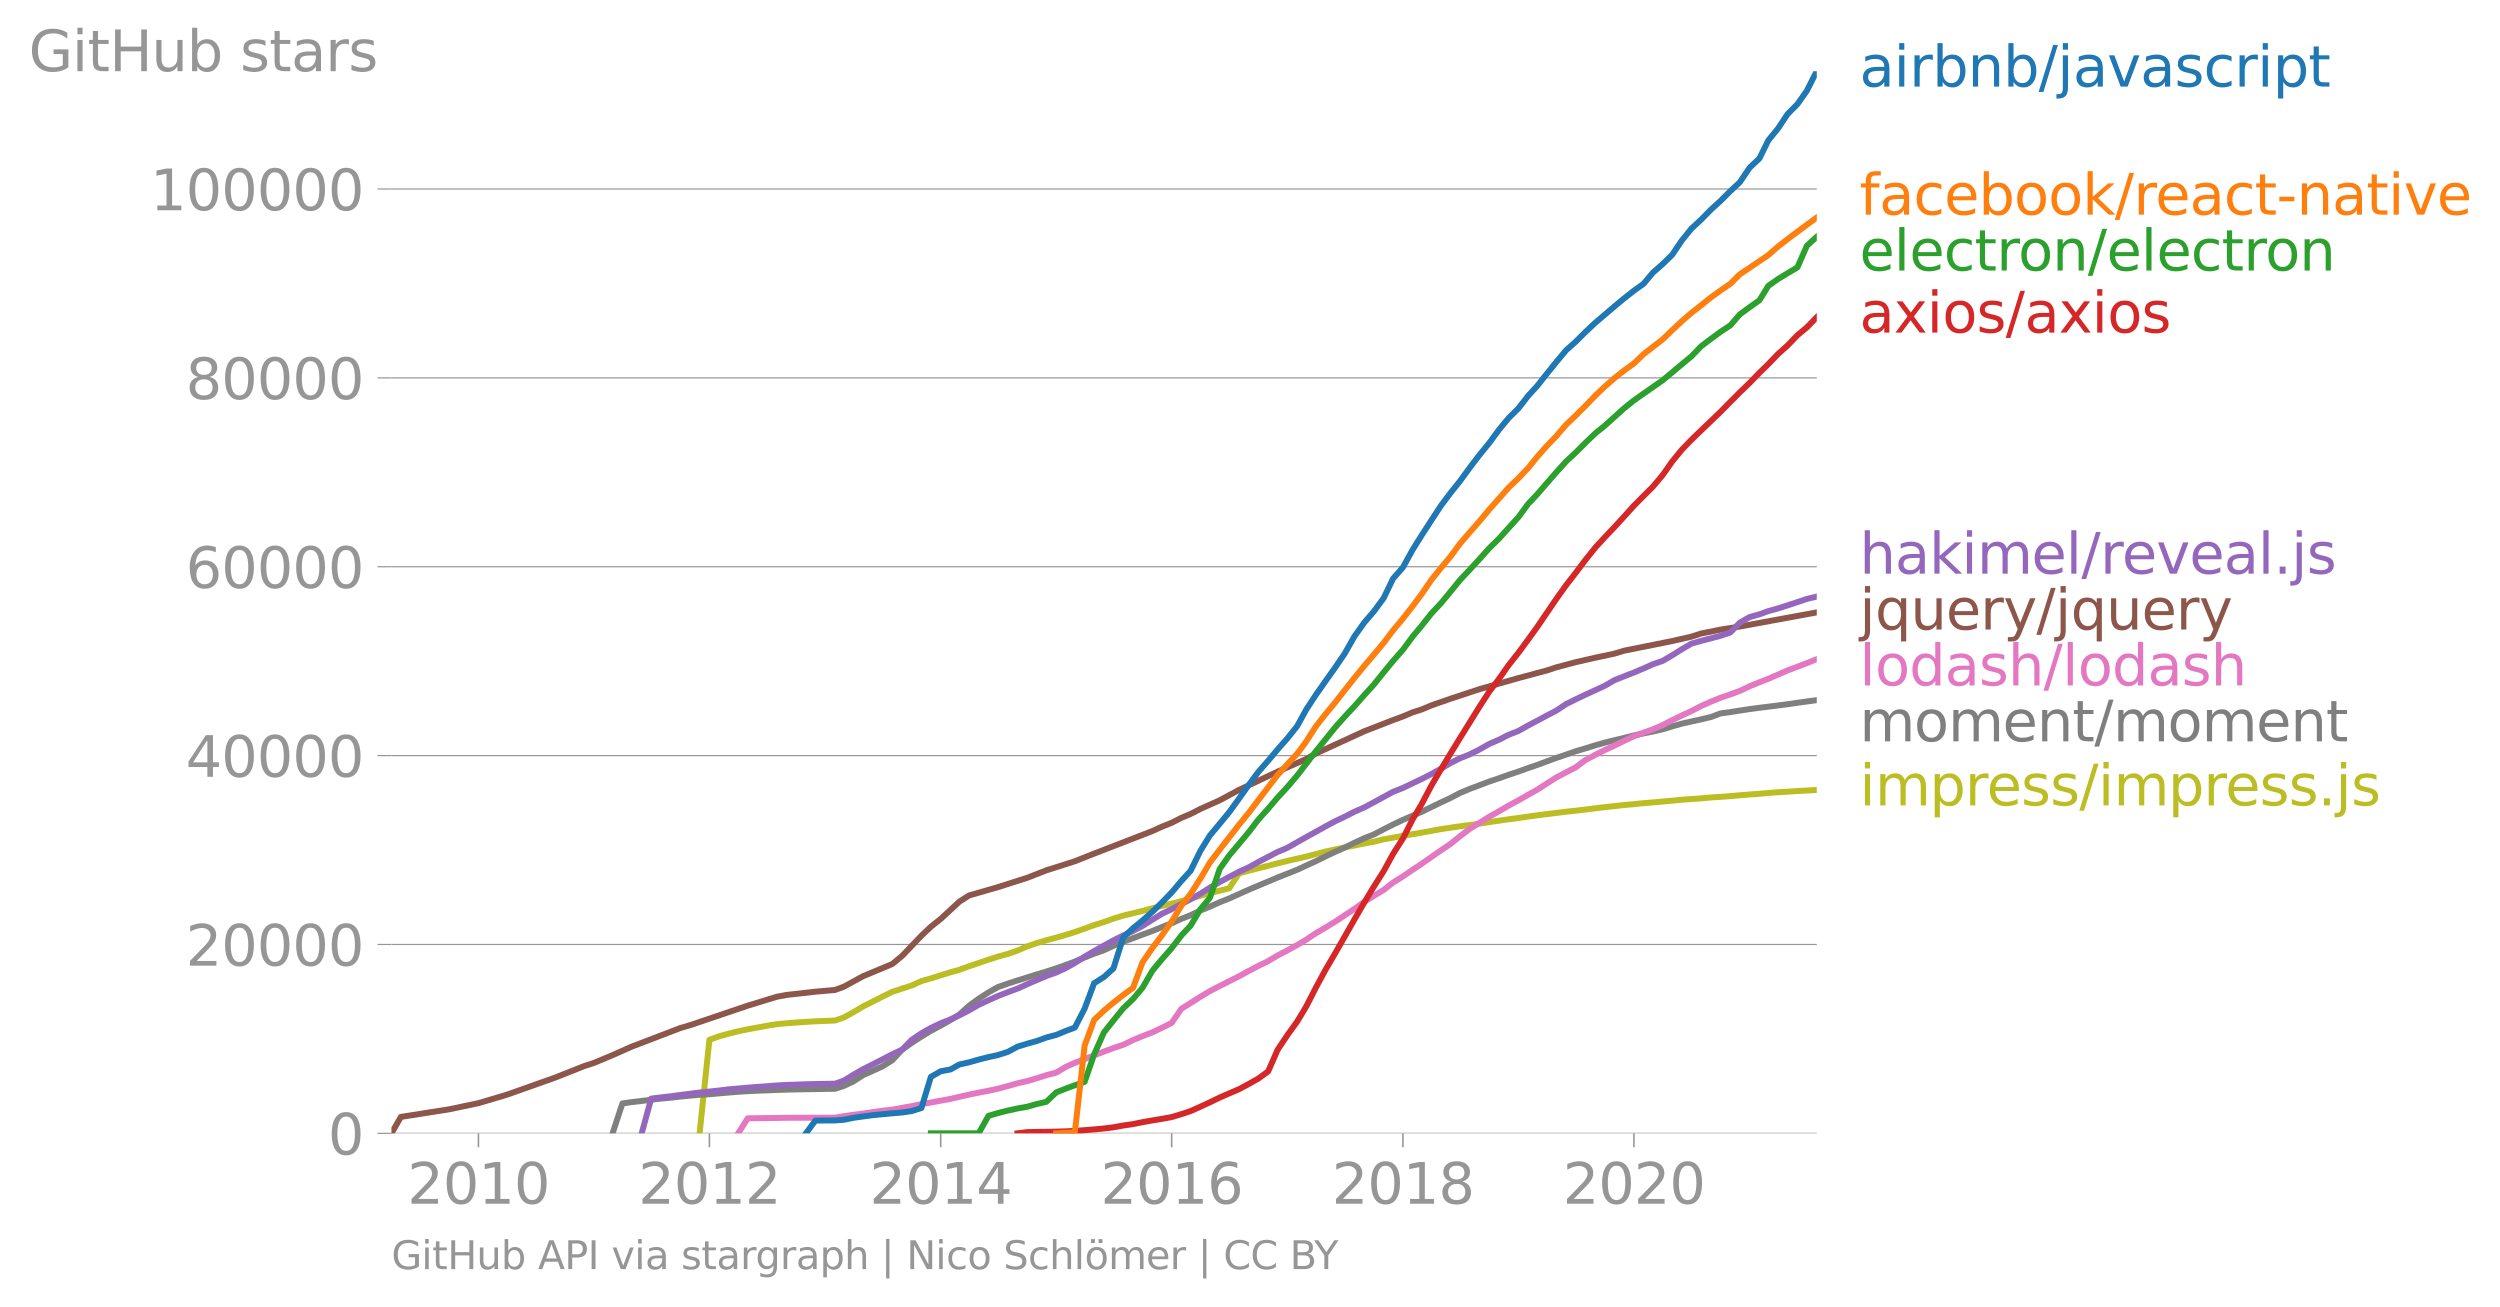 <svg xmlns:xlink="http://www.w3.org/1999/xlink" width="835.162" height="436.637" viewBox="0 0 626.372 327.478" xmlns="http://www.w3.org/2000/svg"><defs><style>*{stroke-linejoin:round;stroke-linecap:butt}</style></defs><g id="figure_1"><path d="M0 327.478h626.372V0H0v327.478z" style="fill:none" id="patch_1"/><g id="axes_1"><path d="M98.073 283.95h357.12V17.84H98.073V283.95z" style="fill:none" id="patch_2"/><g id="matplotlib.axis_1"><g id="xtick_1"><g id="line2d_1"><defs><path id="m67681388e8" d="M0 0v3.5" style="stroke:#969696;stroke-width:.4"/></defs><use xlink:href="#m67681388e8" x="119.873" y="283.951" style="fill:#969696;stroke:#969696;stroke-width:.4"/></g><g style="fill:#969696" transform="matrix(.14 0 0 -.14 102.058 301.589)" id="text_1"><defs><path id="DejaVuSans-32" d="M1228 531h2203V0H469v531q359 372 979 998 621 627 780 809 303 340 423 576 121 236 121 464 0 372-261 606-261 235-680 235-297 0-627-103-329-103-704-313v638q381 153 712 231 332 78 607 78 725 0 1156-363 431-362 431-968 0-288-108-546-107-257-392-607-78-91-497-524-418-433-1181-1211z" transform="scale(.016)"/><path id="DejaVuSans-30" d="M2034 4250q-487 0-733-480-245-479-245-1442 0-959 245-1439 246-480 733-480 491 0 736 480 246 480 246 1439 0 963-246 1442-245 480-736 480zm0 500q785 0 1199-621 414-620 414-1801 0-1178-414-1799Q2819-91 2034-91q-784 0-1198 620-414 621-414 1799 0 1181 414 1801 414 621 1198 621z" transform="scale(.016)"/><path id="DejaVuSans-31" d="M794 531h1031v3560L703 3866v575l1116 225h631V531h1031V0H794v531z" transform="scale(.016)"/></defs><use xlink:href="#DejaVuSans-32"/><use xlink:href="#DejaVuSans-30" x="63.623"/><use xlink:href="#DejaVuSans-31" x="127.246"/><use xlink:href="#DejaVuSans-30" x="190.869"/></g></g><g id="xtick_2"><use xlink:href="#m67681388e8" x="177.741" y="283.951" style="fill:#969696;stroke:#969696;stroke-width:.4" id="line2d_2"/><g style="fill:#969696" transform="matrix(.14 0 0 -.14 159.926 301.589)" id="text_2"><use xlink:href="#DejaVuSans-32"/><use xlink:href="#DejaVuSans-30" x="63.623"/><use xlink:href="#DejaVuSans-31" x="127.246"/><use xlink:href="#DejaVuSans-32" x="190.869"/></g></g><g id="xtick_3"><use xlink:href="#m67681388e8" x="235.689" y="283.951" style="fill:#969696;stroke:#969696;stroke-width:.4" id="line2d_3"/><g style="fill:#969696" transform="matrix(.14 0 0 -.14 217.874 301.589)" id="text_3"><defs><path id="DejaVuSans-34" d="M2419 4116 825 1625h1594v2491zm-166 550h794V1625h666v-525h-666V0h-628v1100H313v609l1940 2957z" transform="scale(.016)"/></defs><use xlink:href="#DejaVuSans-32"/><use xlink:href="#DejaVuSans-30" x="63.623"/><use xlink:href="#DejaVuSans-31" x="127.246"/><use xlink:href="#DejaVuSans-34" x="190.869"/></g></g><g id="xtick_4"><use xlink:href="#m67681388e8" x="293.558" y="283.951" style="fill:#969696;stroke:#969696;stroke-width:.4" id="line2d_4"/><g style="fill:#969696" transform="matrix(.14 0 0 -.14 275.743 301.589)" id="text_4"><defs><path id="DejaVuSans-36" d="M2113 2584q-425 0-674-291-248-290-248-796 0-503 248-796 249-292 674-292t673 292q248 293 248 796 0 506-248 796-248 291-673 291zm1253 1979v-575q-238 112-480 171-242 60-480 60-625 0-955-422-329-422-376-1275 184 272 462 417 279 145 613 145 703 0 1111-427 408-426 408-1160 0-719-425-1154Q2819-91 2113-91q-810 0-1238 620-428 621-428 1799 0 1106 525 1764t1409 658q238 0 480-47t505-140z" transform="scale(.016)"/></defs><use xlink:href="#DejaVuSans-32"/><use xlink:href="#DejaVuSans-30" x="63.623"/><use xlink:href="#DejaVuSans-31" x="127.246"/><use xlink:href="#DejaVuSans-36" x="190.869"/></g></g><g id="xtick_5"><use xlink:href="#m67681388e8" x="351.505" y="283.951" style="fill:#969696;stroke:#969696;stroke-width:.4" id="line2d_5"/><g style="fill:#969696" transform="matrix(.14 0 0 -.14 333.69 301.589)" id="text_5"><defs><path id="DejaVuSans-38" d="M2034 2216q-450 0-708-241-257-241-257-662 0-422 257-663 258-241 708-241t709 242q260 243 260 662 0 421-258 662-257 241-711 241zm-631 268q-406 100-633 378-226 279-226 679 0 559 398 884 399 325 1092 325 697 0 1094-325t397-884q0-400-227-679-226-278-629-378 456-106 710-416 255-309 255-755 0-679-414-1042Q2806-91 2034-91q-771 0-1186 362-414 363-414 1042 0 446 256 755 257 310 713 416zm-231 997q0-362 226-565 227-203 636-203 407 0 636 203 230 203 230 565 0 363-230 566-229 203-636 203-409 0-636-203-226-203-226-566z" transform="scale(.016)"/></defs><use xlink:href="#DejaVuSans-32"/><use xlink:href="#DejaVuSans-30" x="63.623"/><use xlink:href="#DejaVuSans-31" x="127.246"/><use xlink:href="#DejaVuSans-38" x="190.869"/></g></g><g id="xtick_6"><use xlink:href="#m67681388e8" x="409.374" y="283.951" style="fill:#969696;stroke:#969696;stroke-width:.4" id="line2d_6"/><g style="fill:#969696" transform="matrix(.14 0 0 -.14 391.559 301.589)" id="text_6"><use xlink:href="#DejaVuSans-32"/><use xlink:href="#DejaVuSans-30" x="63.623"/><use xlink:href="#DejaVuSans-32" x="127.246"/><use xlink:href="#DejaVuSans-30" x="190.869"/></g></g></g><g id="matplotlib.axis_2"><g id="ytick_1"><path d="M98.073 283.95h357.12" clip-path="url(#p525a68c3d8)" style="fill:none;stroke:#969696;stroke-width:.3;stroke-linecap:square" id="line2d_7"/><g id="line2d_8"><defs><path id="m90d577b54c" d="M0 0h-3.5" style="stroke:#969696;stroke-width:.3"/></defs><use xlink:href="#m90d577b54c" x="98.073" y="283.951" style="fill:#969696;stroke:#969696;stroke-width:.3"/></g><use xlink:href="#DejaVuSans-30" style="fill:#969696" transform="matrix(.14 0 0 -.14 82.166 289.27)" id="text_7"/></g><g id="ytick_2"><path d="M98.073 236.633h357.12" clip-path="url(#p525a68c3d8)" style="fill:none;stroke:#969696;stroke-width:.3;stroke-linecap:square" id="line2d_9"/><use xlink:href="#m90d577b54c" x="98.073" y="236.633" style="fill:#969696;stroke:#969696;stroke-width:.3" id="line2d_10"/><g style="fill:#969696" transform="matrix(.14 0 0 -.14 46.536 241.952)" id="text_8"><use xlink:href="#DejaVuSans-32"/><use xlink:href="#DejaVuSans-30" x="63.623"/><use xlink:href="#DejaVuSans-30" x="127.246"/><use xlink:href="#DejaVuSans-30" x="190.869"/><use xlink:href="#DejaVuSans-30" x="254.492"/></g></g><g id="ytick_3"><path d="M98.073 189.315h357.12" clip-path="url(#p525a68c3d8)" style="fill:none;stroke:#969696;stroke-width:.3;stroke-linecap:square" id="line2d_11"/><use xlink:href="#m90d577b54c" x="98.073" y="189.315" style="fill:#969696;stroke:#969696;stroke-width:.3" id="line2d_12"/><g style="fill:#969696" transform="matrix(.14 0 0 -.14 46.536 194.634)" id="text_9"><use xlink:href="#DejaVuSans-34"/><use xlink:href="#DejaVuSans-30" x="63.623"/><use xlink:href="#DejaVuSans-30" x="127.246"/><use xlink:href="#DejaVuSans-30" x="190.869"/><use xlink:href="#DejaVuSans-30" x="254.492"/></g></g><g id="ytick_4"><path d="M98.073 141.997h357.12" clip-path="url(#p525a68c3d8)" style="fill:none;stroke:#969696;stroke-width:.3;stroke-linecap:square" id="line2d_13"/><use xlink:href="#m90d577b54c" x="98.073" y="141.997" style="fill:#969696;stroke:#969696;stroke-width:.3" id="line2d_14"/><g style="fill:#969696" transform="matrix(.14 0 0 -.14 46.536 147.316)" id="text_10"><use xlink:href="#DejaVuSans-36"/><use xlink:href="#DejaVuSans-30" x="63.623"/><use xlink:href="#DejaVuSans-30" x="127.246"/><use xlink:href="#DejaVuSans-30" x="190.869"/><use xlink:href="#DejaVuSans-30" x="254.492"/></g></g><g id="ytick_5"><path d="M98.073 94.679h357.12" clip-path="url(#p525a68c3d8)" style="fill:none;stroke:#969696;stroke-width:.3;stroke-linecap:square" id="line2d_15"/><use xlink:href="#m90d577b54c" x="98.073" y="94.679" style="fill:#969696;stroke:#969696;stroke-width:.3" id="line2d_16"/><g style="fill:#969696" transform="matrix(.14 0 0 -.14 46.536 99.998)" id="text_11"><use xlink:href="#DejaVuSans-38"/><use xlink:href="#DejaVuSans-30" x="63.623"/><use xlink:href="#DejaVuSans-30" x="127.246"/><use xlink:href="#DejaVuSans-30" x="190.869"/><use xlink:href="#DejaVuSans-30" x="254.492"/></g></g><g id="ytick_6"><path d="M98.073 47.36h357.12" clip-path="url(#p525a68c3d8)" style="fill:none;stroke:#969696;stroke-width:.3;stroke-linecap:square" id="line2d_17"/><use xlink:href="#m90d577b54c" x="98.073" y="47.361" style="fill:#969696;stroke:#969696;stroke-width:.3" id="line2d_18"/><g style="fill:#969696" transform="matrix(.14 0 0 -.14 37.628 52.68)" id="text_12"><use xlink:href="#DejaVuSans-31"/><use xlink:href="#DejaVuSans-30" x="63.623"/><use xlink:href="#DejaVuSans-30" x="127.246"/><use xlink:href="#DejaVuSans-30" x="190.869"/><use xlink:href="#DejaVuSans-30" x="254.492"/><use xlink:href="#DejaVuSans-30" x="318.115"/></g></g><g style="fill:#969696" transform="matrix(.14 0 0 -.14 7.2 17.838)" id="text_13"><defs><path id="DejaVuSans-47" d="M3809 666v1253H2778v519h1656V434q-365-259-806-392-440-133-940-133-1094 0-1712 639-617 640-617 1780 0 1144 617 1783 618 639 1712 639 456 0 867-113 411-112 758-331v-672q-350 297-744 447t-828 150q-857 0-1287-478-429-478-429-1425 0-944 429-1422 430-478 1287-478 334 0 596 58 263 58 472 180z" transform="scale(.016)"/><path id="DejaVuSans-69" d="M603 3500h575V0H603v3500zm0 1363h575v-729H603v729z" transform="scale(.016)"/><path id="DejaVuSans-74" d="M1172 4494v-994h1184v-447H1172V1153q0-428 117-550t477-122h590V0h-590q-666 0-919 248-253 249-253 905v1900H172v447h422v994h578z" transform="scale(.016)"/><path id="DejaVuSans-48" d="M628 4666h631V2753h2294v1913h631V0h-631v2222H1259V0H628v4666z" transform="scale(.016)"/><path id="DejaVuSans-75" d="M544 1381v2119h575V1403q0-497 193-746 194-248 582-248 465 0 735 297 271 297 271 810v1984h575V0h-575v538q-209-319-486-474-276-155-642-155-603 0-916 375-312 375-312 1097zm1447 2203z" transform="scale(.016)"/><path id="DejaVuSans-62" d="M3116 1747q0 634-261 995t-717 361q-457 0-718-361t-261-995q0-634 261-995t718-361q456 0 717 361t261 995zM1159 2969q182 312 458 463 277 152 661 152 638 0 1036-506 399-506 399-1331T3314 415Q2916-91 2278-91q-384 0-661 152-276 152-458 464V0H581v4863h578V2969z" transform="scale(.016)"/><path id="DejaVuSans-73" d="M2834 3397v-544q-243 125-506 187-262 63-544 63-428 0-642-131t-214-394q0-200 153-314t616-217l197-44q612-131 870-370t258-667q0-488-386-773Q2250-91 1575-91q-281 0-586 55T347 128v594q319-166 628-249 309-82 613-82 406 0 624 139 219 139 219 392 0 234-158 359-157 125-692 241l-200 47q-534 112-772 345-237 233-237 639 0 494 350 762 350 269 994 269 318 0 599-47 282-46 519-140z" transform="scale(.016)"/><path id="DejaVuSans-61" d="M2194 1759q-697 0-966-159t-269-544q0-306 202-486 202-179 548-179 479 0 768 339t289 901v128h-572zm1147 238V0h-575v531q-197-318-491-470T1556-91q-537 0-855 302-317 302-317 808 0 590 395 890 396 300 1180 300h807v57q0 397-261 614t-733 217q-300 0-585-72-284-72-546-216v532q315 122 612 182 297 61 578 61 760 0 1135-394 375-393 375-1193z" transform="scale(.016)"/><path id="DejaVuSans-72" d="M2631 2963q-97 56-211 82-114 27-251 27-488 0-749-317t-261-911V0H581v3500h578v-544q182 319 472 473 291 155 707 155 59 0 131-8 72-7 159-23l3-590z" transform="scale(.016)"/></defs><use xlink:href="#DejaVuSans-47"/><use xlink:href="#DejaVuSans-69" x="77.49"/><use xlink:href="#DejaVuSans-74" x="105.273"/><use xlink:href="#DejaVuSans-48" x="144.482"/><use xlink:href="#DejaVuSans-75" x="219.678"/><use xlink:href="#DejaVuSans-62" x="283.057"/><use xlink:href="#DejaVuSans-20" x="346.533"/><use xlink:href="#DejaVuSans-73" x="378.32"/><use xlink:href="#DejaVuSans-74" x="430.42"/><use xlink:href="#DejaVuSans-61" x="469.629"/><use xlink:href="#DejaVuSans-72" x="530.908"/><use xlink:href="#DejaVuSans-73" x="572.021"/></g></g><path d="m175.284 283.95 2.457-23.426 2.458-.888 2.299-.634 2.457-.615 2.378-.492 2.458-.447 2.378-.45 2.457-.395 2.458-.22 2.378-.187 2.457-.168 2.378-.137 2.458-.097 2.457-.1 2.22-.766 2.457-1.353 2.379-1.42 2.457-1.232 2.378-1.223 2.458-1.197 2.457-.821 2.378-.755 2.458-1.115 2.378-.674 2.457-.778 2.458-.753 2.22-.626 2.457-.895 2.378-.792 2.457-.845 2.378-.771 2.458-.672 2.457-.842 2.378-1.044 2.458-.83 2.378-.71 2.457-.655 2.458-.708 2.22-.69 2.457-.857 2.378-.887 2.457-.762 2.379-.857 2.457-.761 2.458-.59 2.378-.586 2.457-.644 2.378-.613 2.458-.558 2.457-.643 2.299-.632 2.457-.703 2.379-.681 2.457-.599 2.378-.58 2.458-3.75 2.457-.669 2.378-.61 2.458-.618 2.378-.62 2.457-.608 2.458-.565 2.22-.497 2.457-.655 2.378-.608 2.457-.552 2.378-.527 2.458-.452 2.457-.506 2.378-.45 2.458-.587 2.378-.433 2.457-.447 2.458-.419 2.22-.378 2.457-.443 2.378-.44 2.458-.376 2.378-.338 2.457-.329 2.458-.36 2.378-.369 2.457-.347 2.378-.344 2.458-.324 2.457-.364 2.22-.305 2.457-.315 2.378-.286 2.458-.31 2.378-.25 2.457-.292 2.458-.312 2.378-.289 2.457-.258 2.379-.267 2.457-.22 2.457-.258 2.3-.18 2.457-.22 2.378-.215 2.457-.241 2.378-.17 2.458-.173 2.457-.225 2.378-.15 2.458-.181 2.378-.216 2.457-.198 2.458-.17 2.22-.209 2.457-.187 2.378-.13 2.458-.163 2.378-.13 2.457-.14" clip-path="url(#p525a68c3d8)" style="fill:none;stroke:#bcbd22;stroke-width:1.5;stroke-linecap:square" id="line2d_19"/><path d="m153.484 283.95 2.458-7.485 2.378-.338 2.457-.284 2.378-.31 2.458-.277 2.457-.23 2.378-.276 2.458-.234 2.378-.216 2.457-.142 2.458-.224 2.299-.194 2.457-.197 2.378-.151 2.458-.12 2.378-.084 2.457-.101 2.458-.078 2.378-.06 2.457-.045 2.378-.028 2.458-.05 2.457-.026 2.22-.724 2.457-1.17 2.379-1.555 2.457-1.088 2.378-1.075 2.458-1.547 2.457-2.64 2.378-1.68 2.458-1.604 2.378-1.448 2.457-1.294 2.458-1.413 2.22-1.365 2.457-2.221 2.378-1.737 2.457-1.6 2.378-1.324 2.458-.864 2.457-.804 2.378-.736 2.458-.778 2.378-.708 2.457-.8 2.458-.872 2.22-.821 2.457-1.037 2.378-.946 2.457-.866 2.379-1.112 2.457-1.005 2.458-.904 2.378-.897 2.457-.899 2.378-.977 2.458-.963 2.457-1.107 2.299-.913 2.457-1.167 2.379-.977 2.457-1.107 2.378-.944 2.458-1.1 2.457-1.11 2.378-1.003 2.458-1.032 2.378-.996 2.457-.977 2.458-.98 2.22-1.033 2.457-1.122 2.378-1.166 2.457-1.169 2.378-1.053 2.458-1.218 2.457-1.145 2.378-.932 2.458-1.285 2.378-1.207 2.457-1.156 2.458-1.072 2.22-.935 2.457-1.209 2.378-1.15 2.458-1.156 2.378-1.243 2.457-1.029 2.458-.913 2.378-.916 2.457-.816 2.378-.854 2.458-.816 2.457-.892 2.22-.748 2.457-.922 2.378-.86 2.458-.832 2.378-.835 2.457-.72 2.458-.77 2.378-.67 2.457-.608 2.379-.566 2.457-.624 2.457-.52 2.3-.47 2.457-.558 2.378-.721 2.457-.698 2.378-.537 2.458-.537 2.457-.582 2.378-.902 2.458-.329 2.378-.385 2.457-.37 2.458-.326 2.22-.277 2.457-.312 2.378-.3 2.458-.365 2.378-.326 2.457-.33" clip-path="url(#p525a68c3d8)" style="fill:none;stroke:#7f7f7f;stroke-width:1.5;stroke-linecap:square" id="line2d_20"/><path d="m184.955 283.95 2.378-3.759 2.458-.033 2.378-.023 2.457-.038 2.458-.036 2.378-.01 2.457-.006 2.378-.003 2.458-.007 2.457-.007 2.22-.367 2.457-.364 2.379-.296 2.457-.373 2.378-.325 2.458-.283 2.457-.448 2.378-.43 2.458-.49 2.378-.416 2.457-.462 2.458-.445 2.22-.525 2.457-.553 2.378-.488 2.457-.468 2.378-.52 2.458-.663 2.457-.7 2.378-.54 2.458-.726 2.378-.767 2.457-.634 2.458-1.455 2.22-.994 2.457-.953 2.378-.925 2.457-.944 2.379-.892 2.457-.807 2.458-1.183 2.378-.989 2.457-.941 2.378-1.136 2.458-1.223 2.457-3.568 2.299-1.427 2.457-1.57 2.379-1.42 2.457-1.278 2.378-1.197 2.458-1.237 2.457-1.349 2.378-1.24 2.458-1.215 2.378-1.418 2.457-1.275 2.458-1.353 2.22-1.301 2.457-1.645 2.378-1.389 2.457-1.5 2.378-1.594 2.458-1.604 2.457-1.775 2.378-1.48 2.458-1.475 2.378-1.873 2.457-1.529 2.458-1.675 2.22-1.476 2.457-1.723 2.378-1.642 2.458-1.658 2.378-1.921 2.457-1.862 2.458-1.507 2.378-1.503 2.457-1.37 2.378-1.4 2.458-1.315 2.457-1.408 2.22-1.233 2.457-1.597 2.378-1.502 2.458-1.304 2.378-1.225 2.457-1.834 2.458-1.308 2.378-1.193 2.457-1.128 2.379-1.185 2.457-1.138 2.457-.935 2.3-.804 2.457-1.077 2.378-1.225 2.457-1.188 2.378-1.098 2.458-1.28 2.457-1.09 2.378-.963 2.458-.84 2.378-.873 2.457-1.16 2.458-1.01 2.22-.866 2.457-1.064 2.378-1.034 2.458-.928 2.378-.908 2.457-.977" clip-path="url(#p525a68c3d8)" style="fill:none;stroke:#e377c2;stroke-width:1.5;stroke-linecap:square" id="line2d_21"/><g style="fill:#1f77b4" transform="matrix(.14 0 0 -.14 465.907 21.702)" id="text_14"><defs><path id="DejaVuSans-6e" d="M3513 2113V0h-575v2094q0 497-194 743-194 247-581 247-466 0-735-297-269-296-269-809V0H581v3500h578v-544q207 316 486 472 280 156 646 156 603 0 912-373 310-373 310-1098z" transform="scale(.016)"/><path id="DejaVuSans-2f" d="M1625 4666h531L531-594H0l1625 5260z" transform="scale(.016)"/><path id="DejaVuSans-6a" d="M603 3500h575V-63q0-668-255-968-254-300-820-300h-219v487H38q328 0 446 152Q603-541 603-63v3563zm0 1363h575v-729H603v729z" transform="scale(.016)"/><path id="DejaVuSans-76" d="M191 3500h609L1894 563l1094 2937h609L2284 0h-781L191 3500z" transform="scale(.016)"/><path id="DejaVuSans-63" d="M3122 3366v-538q-244 135-489 202t-495 67q-560 0-870-355-309-354-309-995t309-996q310-354 870-354 250 0 495 67t489 202V134Q2881 22 2623-34q-257-57-548-57-791 0-1257 497-465 497-465 1341 0 856 470 1346 471 491 1290 491 265 0 518-55 253-54 491-163z" transform="scale(.016)"/><path id="DejaVuSans-70" d="M1159 525v-1856H581v4831h578v-531q182 312 458 463 277 152 661 152 638 0 1036-506 399-506 399-1331T3314 415Q2916-91 2278-91q-384 0-661 152-276 152-458 464zm1957 1222q0 634-261 995t-717 361q-457 0-718-361t-261-995q0-634 261-995t718-361q456 0 717 361t261 995z" transform="scale(.016)"/></defs><use xlink:href="#DejaVuSans-61"/><use xlink:href="#DejaVuSans-69" x="61.279"/><use xlink:href="#DejaVuSans-72" x="89.063"/><use xlink:href="#DejaVuSans-62" x="130.176"/><use xlink:href="#DejaVuSans-6e" x="193.652"/><use xlink:href="#DejaVuSans-62" x="257.031"/><use xlink:href="#DejaVuSans-2f" x="320.508"/><use xlink:href="#DejaVuSans-6a" x="354.199"/><use xlink:href="#DejaVuSans-61" x="381.982"/><use xlink:href="#DejaVuSans-76" x="443.262"/><use xlink:href="#DejaVuSans-61" x="502.441"/><use xlink:href="#DejaVuSans-73" x="563.721"/><use xlink:href="#DejaVuSans-63" x="615.82"/><use xlink:href="#DejaVuSans-72" x="670.801"/><use xlink:href="#DejaVuSans-69" x="711.914"/><use xlink:href="#DejaVuSans-70" x="739.697"/><use xlink:href="#DejaVuSans-74" x="803.174"/></g><g style="fill:#ff7f0e" transform="matrix(.14 0 0 -.14 465.907 53.785)" id="text_15"><defs><path id="DejaVuSans-66" d="M2375 4863v-479h-550q-309 0-430-125-120-125-120-450v-309h947v-447h-947V0H697v3053H147v447h550v244q0 584 272 851 272 268 862 268h544z" transform="scale(.016)"/><path id="DejaVuSans-65" d="M3597 1894v-281H953q38-594 358-905t892-311q331 0 642 81t618 244V178Q3153 47 2828-22t-659-69q-838 0-1327 487-489 488-489 1320 0 859 464 1363 464 505 1252 505 706 0 1117-455 411-454 411-1235zm-575 169q-6 471-264 752-258 282-683 282-481 0-770-272t-333-766l2050 4z" transform="scale(.016)"/><path id="DejaVuSans-6f" d="M1959 3097q-462 0-731-361t-269-989q0-628 267-989 268-361 733-361 460 0 728 362 269 363 269 988 0 622-269 986-268 364-728 364zm0 487q750 0 1178-488 429-487 429-1349 0-859-429-1349Q2709-91 1959-91q-753 0-1180 489-426 490-426 1349 0 862 426 1349 427 488 1180 488z" transform="scale(.016)"/><path id="DejaVuSans-6b" d="M581 4863h578V1991l1716 1509h734L1753 1863 3688 0h-750L1159 1709V0H581v4863z" transform="scale(.016)"/><path id="DejaVuSans-2d" d="M313 2009h1684v-512H313v512z" transform="scale(.016)"/></defs><use xlink:href="#DejaVuSans-66"/><use xlink:href="#DejaVuSans-61" x="35.205"/><use xlink:href="#DejaVuSans-63" x="96.484"/><use xlink:href="#DejaVuSans-65" x="151.465"/><use xlink:href="#DejaVuSans-62" x="212.988"/><use xlink:href="#DejaVuSans-6f" x="276.465"/><use xlink:href="#DejaVuSans-6f" x="337.646"/><use xlink:href="#DejaVuSans-6b" x="398.828"/><use xlink:href="#DejaVuSans-2f" x="456.738"/><use xlink:href="#DejaVuSans-72" x="490.43"/><use xlink:href="#DejaVuSans-65" x="529.293"/><use xlink:href="#DejaVuSans-61" x="590.816"/><use xlink:href="#DejaVuSans-63" x="652.096"/><use xlink:href="#DejaVuSans-74" x="707.076"/><use xlink:href="#DejaVuSans-2d" x="746.285"/><use xlink:href="#DejaVuSans-6e" x="782.369"/><use xlink:href="#DejaVuSans-61" x="845.748"/><use xlink:href="#DejaVuSans-74" x="907.027"/><use xlink:href="#DejaVuSans-69" x="946.236"/><use xlink:href="#DejaVuSans-76" x="974.02"/><use xlink:href="#DejaVuSans-65" x="1033.199"/></g><g style="fill:#2ca02c" transform="matrix(.14 0 0 -.14 465.907 67.785)" id="text_16"><defs><path id="DejaVuSans-6c" d="M603 4863h575V0H603v4863z" transform="scale(.016)"/></defs><use xlink:href="#DejaVuSans-65"/><use xlink:href="#DejaVuSans-6c" x="61.523"/><use xlink:href="#DejaVuSans-65" x="89.307"/><use xlink:href="#DejaVuSans-63" x="150.83"/><use xlink:href="#DejaVuSans-74" x="205.811"/><use xlink:href="#DejaVuSans-72" x="245.02"/><use xlink:href="#DejaVuSans-6f" x="283.883"/><use xlink:href="#DejaVuSans-6e" x="345.064"/><use xlink:href="#DejaVuSans-2f" x="408.443"/><use xlink:href="#DejaVuSans-65" x="442.135"/><use xlink:href="#DejaVuSans-6c" x="503.658"/><use xlink:href="#DejaVuSans-65" x="531.441"/><use xlink:href="#DejaVuSans-63" x="592.965"/><use xlink:href="#DejaVuSans-74" x="647.945"/><use xlink:href="#DejaVuSans-72" x="687.154"/><use xlink:href="#DejaVuSans-6f" x="726.018"/><use xlink:href="#DejaVuSans-6e" x="787.199"/></g><g style="fill:#d62728" transform="matrix(.14 0 0 -.14 465.907 83.336)" id="text_17"><defs><path id="DejaVuSans-78" d="M3513 3500 2247 1797 3578 0h-678L1881 1375 863 0H184l1360 1831L300 3500h678l928-1247 928 1247h679z" transform="scale(.016)"/></defs><use xlink:href="#DejaVuSans-61"/><use xlink:href="#DejaVuSans-78" x="61.279"/><use xlink:href="#DejaVuSans-69" x="120.459"/><use xlink:href="#DejaVuSans-6f" x="148.242"/><use xlink:href="#DejaVuSans-73" x="209.424"/><use xlink:href="#DejaVuSans-2f" x="261.523"/><use xlink:href="#DejaVuSans-61" x="295.215"/><use xlink:href="#DejaVuSans-78" x="356.494"/><use xlink:href="#DejaVuSans-69" x="415.674"/><use xlink:href="#DejaVuSans-6f" x="443.457"/><use xlink:href="#DejaVuSans-73" x="504.639"/></g><g style="fill:#9467bd" transform="matrix(.14 0 0 -.14 465.907 143.737)" id="text_18"><defs><path id="DejaVuSans-68" d="M3513 2113V0h-575v2094q0 497-194 743-194 247-581 247-466 0-735-297-269-296-269-809V0H581v4863h578V2956q207 316 486 472 280 156 646 156 603 0 912-373 310-373 310-1098z" transform="scale(.016)"/><path id="DejaVuSans-6d" d="M3328 2828q216 388 516 572t706 184q547 0 844-383 297-382 297-1088V0h-578v2094q0 503-179 746-178 244-543 244-447 0-707-297-259-296-259-809V0h-578v2094q0 506-178 748t-550 242q-441 0-701-298-259-298-259-808V0H581v3500h578v-544q197 322 472 475t653 153q382 0 649-194 267-193 395-562z" transform="scale(.016)"/><path id="DejaVuSans-2e" d="M684 794h660V0H684v794z" transform="scale(.016)"/></defs><use xlink:href="#DejaVuSans-68"/><use xlink:href="#DejaVuSans-61" x="63.379"/><use xlink:href="#DejaVuSans-6b" x="124.658"/><use xlink:href="#DejaVuSans-69" x="182.568"/><use xlink:href="#DejaVuSans-6d" x="210.352"/><use xlink:href="#DejaVuSans-65" x="307.764"/><use xlink:href="#DejaVuSans-6c" x="369.287"/><use xlink:href="#DejaVuSans-2f" x="397.07"/><use xlink:href="#DejaVuSans-72" x="430.762"/><use xlink:href="#DejaVuSans-65" x="469.625"/><use xlink:href="#DejaVuSans-76" x="531.148"/><use xlink:href="#DejaVuSans-65" x="590.328"/><use xlink:href="#DejaVuSans-61" x="651.852"/><use xlink:href="#DejaVuSans-6c" x="713.131"/><use xlink:href="#DejaVuSans-2e" x="740.914"/><use xlink:href="#DejaVuSans-6a" x="772.701"/><use xlink:href="#DejaVuSans-73" x="800.484"/></g><g style="fill:#8c564b" transform="matrix(.14 0 0 -.14 465.907 157.737)" id="text_19"><defs><path id="DejaVuSans-71" d="M947 1747q0-634 261-995t717-361q456 0 718 361 263 361 263 995t-263 995q-262 361-718 361t-717-361q-261-361-261-995zM2906 525q-181-312-458-464-276-152-664-152-634 0-1033 506-398 507-398 1332t398 1331q399 506 1033 506 388 0 664-152 277-151 458-463v531h575v-4831h-575V525z" transform="scale(.016)"/><path id="DejaVuSans-79" d="M2059-325q-243-625-475-815-231-191-618-191H506v481h338q237 0 368 113 132 112 291 531l103 262L191 3500h609L1894 763l1094 2737h609L2059-325z" transform="scale(.016)"/></defs><use xlink:href="#DejaVuSans-6a"/><use xlink:href="#DejaVuSans-71" x="27.783"/><use xlink:href="#DejaVuSans-75" x="91.26"/><use xlink:href="#DejaVuSans-65" x="154.639"/><use xlink:href="#DejaVuSans-72" x="216.162"/><use xlink:href="#DejaVuSans-79" x="257.275"/><use xlink:href="#DejaVuSans-2f" x="316.455"/><use xlink:href="#DejaVuSans-6a" x="350.146"/><use xlink:href="#DejaVuSans-71" x="377.93"/><use xlink:href="#DejaVuSans-75" x="441.406"/><use xlink:href="#DejaVuSans-65" x="504.785"/><use xlink:href="#DejaVuSans-72" x="566.309"/><use xlink:href="#DejaVuSans-79" x="607.422"/></g><g style="fill:#e377c2" transform="matrix(.14 0 0 -.14 465.907 171.737)" id="text_20"><defs><path id="DejaVuSans-64" d="M2906 2969v1894h575V0h-575v525q-181-312-458-464-276-152-664-152-634 0-1033 506-398 507-398 1332t398 1331q399 506 1033 506 388 0 664-152 277-151 458-463zM947 1747q0-634 261-995t717-361q456 0 718 361 263 361 263 995t-263 995q-262 361-718 361t-717-361q-261-361-261-995z" transform="scale(.016)"/></defs><use xlink:href="#DejaVuSans-6c"/><use xlink:href="#DejaVuSans-6f" x="27.783"/><use xlink:href="#DejaVuSans-64" x="88.965"/><use xlink:href="#DejaVuSans-61" x="152.441"/><use xlink:href="#DejaVuSans-73" x="213.721"/><use xlink:href="#DejaVuSans-68" x="265.82"/><use xlink:href="#DejaVuSans-2f" x="329.199"/><use xlink:href="#DejaVuSans-6c" x="362.891"/><use xlink:href="#DejaVuSans-6f" x="390.674"/><use xlink:href="#DejaVuSans-64" x="451.855"/><use xlink:href="#DejaVuSans-61" x="515.332"/><use xlink:href="#DejaVuSans-73" x="576.611"/><use xlink:href="#DejaVuSans-68" x="628.711"/></g><g style="fill:#7f7f7f" transform="matrix(.14 0 0 -.14 465.907 185.737)" id="text_21"><use xlink:href="#DejaVuSans-6d"/><use xlink:href="#DejaVuSans-6f" x="97.412"/><use xlink:href="#DejaVuSans-6d" x="158.594"/><use xlink:href="#DejaVuSans-65" x="256.006"/><use xlink:href="#DejaVuSans-6e" x="317.529"/><use xlink:href="#DejaVuSans-74" x="380.908"/><use xlink:href="#DejaVuSans-2f" x="420.117"/><use xlink:href="#DejaVuSans-6d" x="453.809"/><use xlink:href="#DejaVuSans-6f" x="551.221"/><use xlink:href="#DejaVuSans-6d" x="612.402"/><use xlink:href="#DejaVuSans-65" x="709.814"/><use xlink:href="#DejaVuSans-6e" x="771.338"/><use xlink:href="#DejaVuSans-74" x="834.717"/></g><g style="fill:#bcbd22" transform="matrix(.14 0 0 -.14 465.907 201.792)" id="text_22"><use xlink:href="#DejaVuSans-69"/><use xlink:href="#DejaVuSans-6d" x="27.783"/><use xlink:href="#DejaVuSans-70" x="125.195"/><use xlink:href="#DejaVuSans-72" x="188.672"/><use xlink:href="#DejaVuSans-65" x="227.535"/><use xlink:href="#DejaVuSans-73" x="289.059"/><use xlink:href="#DejaVuSans-73" x="341.158"/><use xlink:href="#DejaVuSans-2f" x="393.258"/><use xlink:href="#DejaVuSans-69" x="426.949"/><use xlink:href="#DejaVuSans-6d" x="454.732"/><use xlink:href="#DejaVuSans-70" x="552.145"/><use xlink:href="#DejaVuSans-72" x="615.621"/><use xlink:href="#DejaVuSans-65" x="654.484"/><use xlink:href="#DejaVuSans-73" x="716.008"/><use xlink:href="#DejaVuSans-73" x="768.107"/><use xlink:href="#DejaVuSans-2e" x="820.207"/><use xlink:href="#DejaVuSans-6a" x="851.994"/><use xlink:href="#DejaVuSans-73" x="879.777"/></g><g style="fill:#969696" transform="matrix(.097 0 0 -.097 98.073 317.987)" id="text_23"><defs><path id="DejaVuSans-41" d="m2188 4044-857-2322h1716l-859 2322zm-357 622h716L4325 0h-656l-425 1197H1141L716 0H50l1781 4666z" transform="scale(.016)"/><path id="DejaVuSans-50" d="M1259 4147V2394h794q441 0 681 228 241 228 241 650 0 419-241 647-240 228-681 228h-794zm-631 519h1425q785 0 1186-355 402-355 402-1039 0-691-402-1044-401-353-1186-353h-794V0H628v4666z" transform="scale(.016)"/><path id="DejaVuSans-49" d="M628 4666h631V0H628v4666z" transform="scale(.016)"/><path id="DejaVuSans-67" d="M2906 1791q0 625-258 968-257 344-723 344-462 0-720-344-258-343-258-968 0-622 258-966t720-344q466 0 723 344 258 344 258 966zm575-1357q0-893-397-1329-396-436-1215-436-303 0-572 45t-522 139v559q253-137 500-202 247-66 503-66 566 0 847 295t281 892v285q-178-310-456-463T1784 0Q1141 0 747 490 353 981 353 1791q0 812 394 1302 394 491 1037 491 388 0 666-153t456-462v531h575V434z" transform="scale(.016)"/><path id="DejaVuSans-7c" d="M1344 4891v-6400H813v6400h531z" transform="scale(.016)"/><path id="DejaVuSans-4e" d="M628 4666h850L3547 763v3903h612V0h-850L1241 3903V0H628v4666z" transform="scale(.016)"/><path id="DejaVuSans-53" d="M3425 4513v-616q-359 172-678 256-319 85-616 85-515 0-795-200t-280-569q0-310 186-468 186-157 705-254l381-78q706-135 1042-474t336-907q0-679-455-1029Q2797-91 1919-91q-331 0-705 75-373 75-773 222v650q384-215 753-325 369-109 725-109 540 0 834 212 294 213 294 607 0 343-211 537t-692 291l-385 75q-706 140-1022 440-315 300-315 835 0 619 436 975t1201 356q329 0 669-60 341-59 697-177z" transform="scale(.016)"/><path id="DejaVuSans-f6" d="M1959 3097q-462 0-731-361t-269-989q0-628 267-989 268-361 733-361 460 0 728 362 269 363 269 988 0 622-269 986-268 364-728 364zm0 487q750 0 1178-488 429-487 429-1349 0-859-429-1349Q2709-91 1959-91q-753 0-1180 489-426 490-426 1349 0 862 426 1349 427 488 1180 488zm295 1266h634v-631h-634v631zm-1222 0h634v-631h-634v631z" transform="scale(.016)"/><path id="DejaVuSans-43" d="M4122 4306v-665q-319 297-680 443-361 147-767 147-800 0-1225-489t-425-1414q0-922 425-1411t1225-489q406 0 767 147t680 444V359q-331-225-702-338-370-112-782-112-1060 0-1670 648-609 649-609 1771 0 1125 609 1773 610 649 1670 649 418 0 788-111 371-111 696-333z" transform="scale(.016)"/><path id="DejaVuSans-42" d="M1259 2228V519h1013q509 0 754 211 246 211 246 645 0 438-246 645-245 208-754 208H1259zm0 1919V2741h935q462 0 688 173 227 174 227 530 0 353-227 528-226 175-688 175h-935zm-631 519h1613q722 0 1112-300 391-300 391-853 0-429-200-682t-588-315q466-100 724-418 258-317 258-792 0-625-425-966Q3088 0 2303 0H628v4666z" transform="scale(.016)"/><path id="DejaVuSans-59" d="M-13 4666h679l1293-1919 1285 1919h678L2272 2222V0h-634v2222L-13 4666z" transform="scale(.016)"/></defs><use xlink:href="#DejaVuSans-47"/><use xlink:href="#DejaVuSans-69" x="77.49"/><use xlink:href="#DejaVuSans-74" x="105.273"/><use xlink:href="#DejaVuSans-48" x="144.482"/><use xlink:href="#DejaVuSans-75" x="219.678"/><use xlink:href="#DejaVuSans-62" x="283.057"/><use xlink:href="#DejaVuSans-20" x="346.533"/><use xlink:href="#DejaVuSans-41" x="378.32"/><use xlink:href="#DejaVuSans-50" x="446.729"/><use xlink:href="#DejaVuSans-49" x="507.031"/><use xlink:href="#DejaVuSans-20" x="536.523"/><use xlink:href="#DejaVuSans-76" x="568.311"/><use xlink:href="#DejaVuSans-69" x="627.49"/><use xlink:href="#DejaVuSans-61" x="655.273"/><use xlink:href="#DejaVuSans-20" x="716.553"/><use xlink:href="#DejaVuSans-73" x="748.34"/><use xlink:href="#DejaVuSans-74" x="800.439"/><use xlink:href="#DejaVuSans-61" x="839.648"/><use xlink:href="#DejaVuSans-72" x="900.928"/><use xlink:href="#DejaVuSans-67" x="940.291"/><use xlink:href="#DejaVuSans-72" x="1003.768"/><use xlink:href="#DejaVuSans-61" x="1044.881"/><use xlink:href="#DejaVuSans-70" x="1106.16"/><use xlink:href="#DejaVuSans-68" x="1169.637"/><use xlink:href="#DejaVuSans-20" x="1233.016"/><use xlink:href="#DejaVuSans-7c" x="1264.803"/><use xlink:href="#DejaVuSans-20" x="1298.494"/><use xlink:href="#DejaVuSans-4e" x="1330.281"/><use xlink:href="#DejaVuSans-69" x="1405.086"/><use xlink:href="#DejaVuSans-63" x="1432.869"/><use xlink:href="#DejaVuSans-6f" x="1487.85"/><use xlink:href="#DejaVuSans-20" x="1549.031"/><use xlink:href="#DejaVuSans-53" x="1580.818"/><use xlink:href="#DejaVuSans-63" x="1644.295"/><use xlink:href="#DejaVuSans-68" x="1699.275"/><use xlink:href="#DejaVuSans-6c" x="1762.654"/><use xlink:href="#DejaVuSans-f6" x="1790.438"/><use xlink:href="#DejaVuSans-6d" x="1851.619"/><use xlink:href="#DejaVuSans-65" x="1949.031"/><use xlink:href="#DejaVuSans-72" x="2010.555"/><use xlink:href="#DejaVuSans-20" x="2051.668"/><use xlink:href="#DejaVuSans-7c" x="2083.455"/><use xlink:href="#DejaVuSans-20" x="2117.146"/><use xlink:href="#DejaVuSans-43" x="2148.934"/><use xlink:href="#DejaVuSans-43" x="2218.758"/><use xlink:href="#DejaVuSans-20" x="2288.582"/><use xlink:href="#DejaVuSans-42" x="2320.369"/><use xlink:href="#DejaVuSans-59" x="2383.473"/></g><path d="m98.073 283.95 2.378-4.111 12.129-1.912 7.293-1.533 7.134-2.122 12.129-4.301 7.214-2.858 2.457-.8 4.677-1.954 4.836-2.144 12.128-4.64 2.458-.72 14.427-4.886 7.293-2.23 2.458-.458 7.213-.814 4.915-.433 2.22-.816 4.836-2.645 7.293-3.04 2.457-2.028 4.836-5.06 2.378-2.253 2.457-1.95 4.677-4.331 2.458-1.564 7.213-2.08 7.293-2.323 4.836-1.886 7.134-2.271 4.836-1.917 14.586-5.652 2.378-1.083 2.458-.992 2.457-1.24 2.299-.97 2.457-1.263 4.836-2.162 4.836-2.603 9.67-4.575 7.135-3.145 2.458-1.407 12.128-5.563 7.214-2.803 2.457-.902 2.458-1.04 2.22-.703 2.457-1.032 4.836-1.684 7.293-2.409 9.67-2.749 7.135-1.912 2.378-.778 4.836-1.292 4.915-1.121 4.835-1.032 2.379-.728 12.049-2.416 4.835-1.103 2.458-.794 4.835-.97 4.836-.774 19.263-3.542h0" clip-path="url(#p525a68c3d8)" style="fill:none;stroke:#8c564b;stroke-width:1.5;stroke-linecap:square" id="line2d_22"/><path d="m160.777 283.95 2.378-8.696 2.458-.305 2.457-.28 2.378-.321 2.458-.308 2.378-.307 2.457-.244 2.458-.265 2.299-.291 2.457-.204 2.378-.213 2.458-.191 2.378-.17 2.457-.195 2.458-.132 2.378-.071 2.457-.097 2.378-.052 2.458-.054 2.457-.031 2.22-.788 2.457-1.493 2.379-1.367 2.457-1.235 2.378-1.226 2.458-1.273 2.457-1.145 2.378-2.432 2.458-1.675 2.378-1.346 2.457-1.157 2.458-.98 2.22-1.01 2.457-1.273 2.378-1.365 2.457-1.14 2.378-1.063 2.458-.963 2.457-.899 2.378-1.076 2.458-1.062 2.378-1.018 2.457-.866 2.458-1.135 2.22-1.257 2.457-1.59 2.378-1.395 2.457-1.38 2.379-1.306 2.457-1.225 2.458-1.124 2.378-1.266 2.457-1.55 2.378-1.476 2.458-1.178 2.457-1.287 2.299-1.188 2.457-1.396 2.379-1.507 2.457-1.405 2.378-1.297 2.458-1.298 2.457-1.11 2.378-1.327 2.458-1.285 2.378-1.24 2.457-1.038 2.458-1.406 2.22-1.251 2.457-1.351 2.378-1.335 2.457-1.31 2.378-1.131 2.458-1.252 2.457-1.079 2.378-1.275 2.458-1.339 2.378-1.29 2.457-.967 2.458-1.178 2.22-1.053 2.457-1.263 2.378-1.306 2.458-1.465 2.378-1.195 2.457-.981 2.458-1.243 2.378-1.35 2.457-1.06 2.378-1.224 2.458-.958 2.457-1.384 2.22-1.169 2.457-1.317 2.378-1.235 2.458-1.64 2.378-1.176 2.457-1.173 2.458-1.12 2.378-1.109 2.457-1.415 2.379-.946 2.457-.963 2.457-1.03 2.3-1.04 2.457-.84 2.378-1.391 2.457-1.545 2.378-1.396 2.458-.7 2.457-.632 2.378-.634 2.458-.824 2.378-2.465 2.457-1.4 2.458-.696 2.22-.795 2.457-.684 2.378-.76 2.458-.808 2.378-.802 2.457-.587" clip-path="url(#p525a68c3d8)" style="fill:none;stroke:#9467bd;stroke-width:1.5;stroke-linecap:square" id="line2d_23"/><path d="m254.952 283.95 2.378-.297 2.458-.05 2.378-.03 2.457-.05 2.458-.067 2.22-.108 2.457-.19 2.378-.187 2.457-.236 2.379-.289 2.457-.454 2.458-.353 2.378-.485 2.457-.437 2.378-.388 2.458-.445 2.457-.75 2.299-.752 2.457-1.11 2.379-1.098 2.457-1.19 2.378-1.039 2.458-1.05 2.457-1.323 2.378-1.339 2.458-1.79 2.378-5.428 2.457-3.677 2.458-3.423 2.22-3.677 2.457-4.812 2.378-4.405 2.457-4.2 2.378-4.152 2.458-4.334 2.457-4.226 2.378-3.958 2.458-3.854 2.378-4.365 2.457-3.84 2.458-4.86 2.22-3.742 2.457-4.659 2.378-4.043 2.458-4.062 2.378-3.88 2.457-3.954 2.458-3.949 2.378-3.662 2.457-3.22 2.378-3.395 2.458-3.109 2.457-3.336 2.22-3.068 2.457-3.613 2.378-3.497 2.458-3.438 2.378-3.059 2.457-3.26 2.458-3.083 2.378-2.583 2.457-2.584 2.379-2.598 2.457-2.72 2.457-2.477 2.3-2.288 2.457-2.917 2.378-3.39 2.457-3.008 2.378-2.458 2.458-2.368 2.457-2.352 2.378-2.288 2.458-2.491 2.378-2.387 2.457-2.37 2.458-2.53 2.22-2.174 2.457-2.55 2.378-2.123 2.458-2.553 2.378-1.98 2.457-2.541" clip-path="url(#p525a68c3d8)" style="fill:none;stroke:#d62728;stroke-width:1.5;stroke-linecap:square" id="line2d_24"/><path d="m233.232 283.95 2.457-.002H245.202l2.457-4.374 2.378-.698 2.458-.615 2.457-.544 2.378-.417 2.458-.7 2.378-.535 2.457-2.36 2.458-.978 2.22-.807 2.457-.873 2.378-6.87 2.457-5.508 2.379-3.003 2.457-3.026 2.458-2.342 2.378-2.83 2.457-4.24 2.378-2.871 2.458-2.792 2.457-3.208 2.299-2.454 2.457-4.102 2.379-2.875 2.457-7.228 2.378-3.369 2.458-2.92 2.457-2.95 2.378-3.103 2.458-2.733 2.378-2.79 2.457-2.666 2.458-2.893 2.22-2.88 2.457-3.182 2.378-2.931 2.457-3.057 2.378-2.652 2.458-2.64 2.457-2.783 2.378-2.614 2.458-3.06 2.378-2.893 2.457-2.787 2.458-3.33 2.22-2.655 2.457-3.112 2.378-2.526 2.458-2.986 2.378-2.913 2.457-2.604 2.458-2.676 2.378-2.652 2.457-2.414 2.378-2.64 2.458-2.709 2.457-3.338 2.22-2.347 2.457-2.832 2.378-2.738 2.458-2.72 2.378-2.2 2.457-2.452 2.458-2.368 2.378-1.921 2.457-2.212 2.379-2.139 2.457-1.97 2.457-1.737 2.3-1.604 2.457-1.723 2.378-1.966 2.457-2.06 2.378-1.964 2.458-2.546 2.457-1.857 2.378-1.753 2.458-1.61 2.378-2.753 2.457-1.798 2.458-1.744 2.22-3.594 2.457-1.731 2.378-1.444 2.458-1.476 2.378-5.418 2.457-2.229" clip-path="url(#p525a68c3d8)" style="fill:none;stroke:#2ca02c;stroke-width:1.5;stroke-linecap:square" id="line2d_25"/><path d="m264.623 283.95 2.458-.125 2.22-.073 2.457-21.785 2.378-6.428 2.457-2.335 2.379-1.995 2.457-1.921 2.458-1.803 2.378-6.409 2.457-3.549 2.378-3.135 2.458-3.499 2.457-4 2.299-2.937 2.457-3.854 2.379-4.003 2.457-3.23 2.378-3.07 2.458-3.173 2.457-3.007 2.378-3.151 2.458-3.22 2.378-3.074 2.457-2.711 2.458-2.64 2.22-3 2.457-3.835 2.378-3.026 2.457-2.974 2.378-3.05 2.458-3.118 2.457-3 2.378-2.792 2.458-2.95 2.378-3.152 2.457-2.936 2.458-3.151 2.22-2.976 2.457-3.575 2.378-2.972 2.458-2.936 2.378-3.241 2.457-2.84 2.458-2.796 2.378-2.856 2.457-2.763 2.378-2.702 2.458-2.356 2.457-2.577 2.22-2.751 2.457-2.773 2.378-2.463 2.458-2.865 2.378-2.26 2.457-2.453 2.458-2.553 2.378-2.264 2.457-2.146 2.379-1.874 2.457-1.783 2.457-2.345 2.3-1.789 2.457-1.9 2.378-2.285 2.457-2.31 2.378-2.046 2.458-1.93 2.457-1.966 2.378-1.708 2.458-1.683 2.378-2.382 2.457-1.625 2.458-1.683 2.22-1.488 2.457-2.17 2.378-1.838 2.458-1.845 2.378-1.767 2.457-1.794" clip-path="url(#p525a68c3d8)" style="fill:none;stroke:#ff7f0e;stroke-width:1.5;stroke-linecap:square" id="line2d_26"/><path d="m201.92 283.95 2.377-3.188 2.458-.024 2.457-.012 2.22-.168 2.457-.501 2.379-.334 2.457-.324 2.378-.23 2.458-.234 2.457-.201 2.378-.348 2.458-.766 2.378-7.808 2.457-1.405 2.458-.454 2.22-1.242 2.457-.552 2.378-.681 2.457-.622 2.378-.511 2.458-.786 2.457-1.327 2.378-.724 2.458-.696 2.378-.856 2.457-.655 2.458-1.013 2.22-.826 2.457-4.75 2.378-6.367 2.457-1.55 2.379-2.146 2.457-7.781 2.458-2.302 2.378-1.933 2.457-2.18 2.378-2.315 2.458-2.53 2.457-2.907 2.299-2.536 2.457-5 2.379-3.84 2.457-2.945 2.378-2.896 2.458-3.388 2.457-3.459 2.378-3.225 2.458-2.8 2.378-2.845 2.457-2.772 2.458-3.09 2.22-4.06 2.457-3.76 2.378-3.376 2.457-3.468 2.378-3.485 2.458-4.332 2.457-3.447 2.378-2.773 2.458-3.324 2.378-4.926 2.457-2.79 2.458-4.457 2.22-3.544 2.457-3.8 2.378-3.631 2.458-3.284 2.378-2.97 2.457-3.373 2.458-3.208 2.378-2.91 2.457-3.35 2.378-2.873 2.458-2.436 2.457-3.159 2.22-2.425 2.457-3.104 2.378-2.94 2.458-2.96 2.378-2.101 2.457-2.459 2.458-2.311 2.378-2.018 2.457-2.099 2.379-1.975 2.457-1.926 2.457-1.768 2.3-2.751 2.457-2.158 2.378-2.32 2.457-3.642 2.378-2.929 2.458-2.285 2.457-2.503 2.378-2.16 2.458-2.456 2.378-2.22 2.457-3.65 2.458-2.321 2.22-4.521 2.457-2.998 2.378-3.598 2.458-2.475 2.378-3.376 2.457-4.881" clip-path="url(#p525a68c3d8)" style="fill:none;stroke:#1f77b4;stroke-width:1.5;stroke-linecap:square" id="line2d_27"/></g></g><defs><clipPath id="p525a68c3d8"><path d="M98.073 17.839h357.12v266.112H98.073z"/></clipPath></defs></svg>